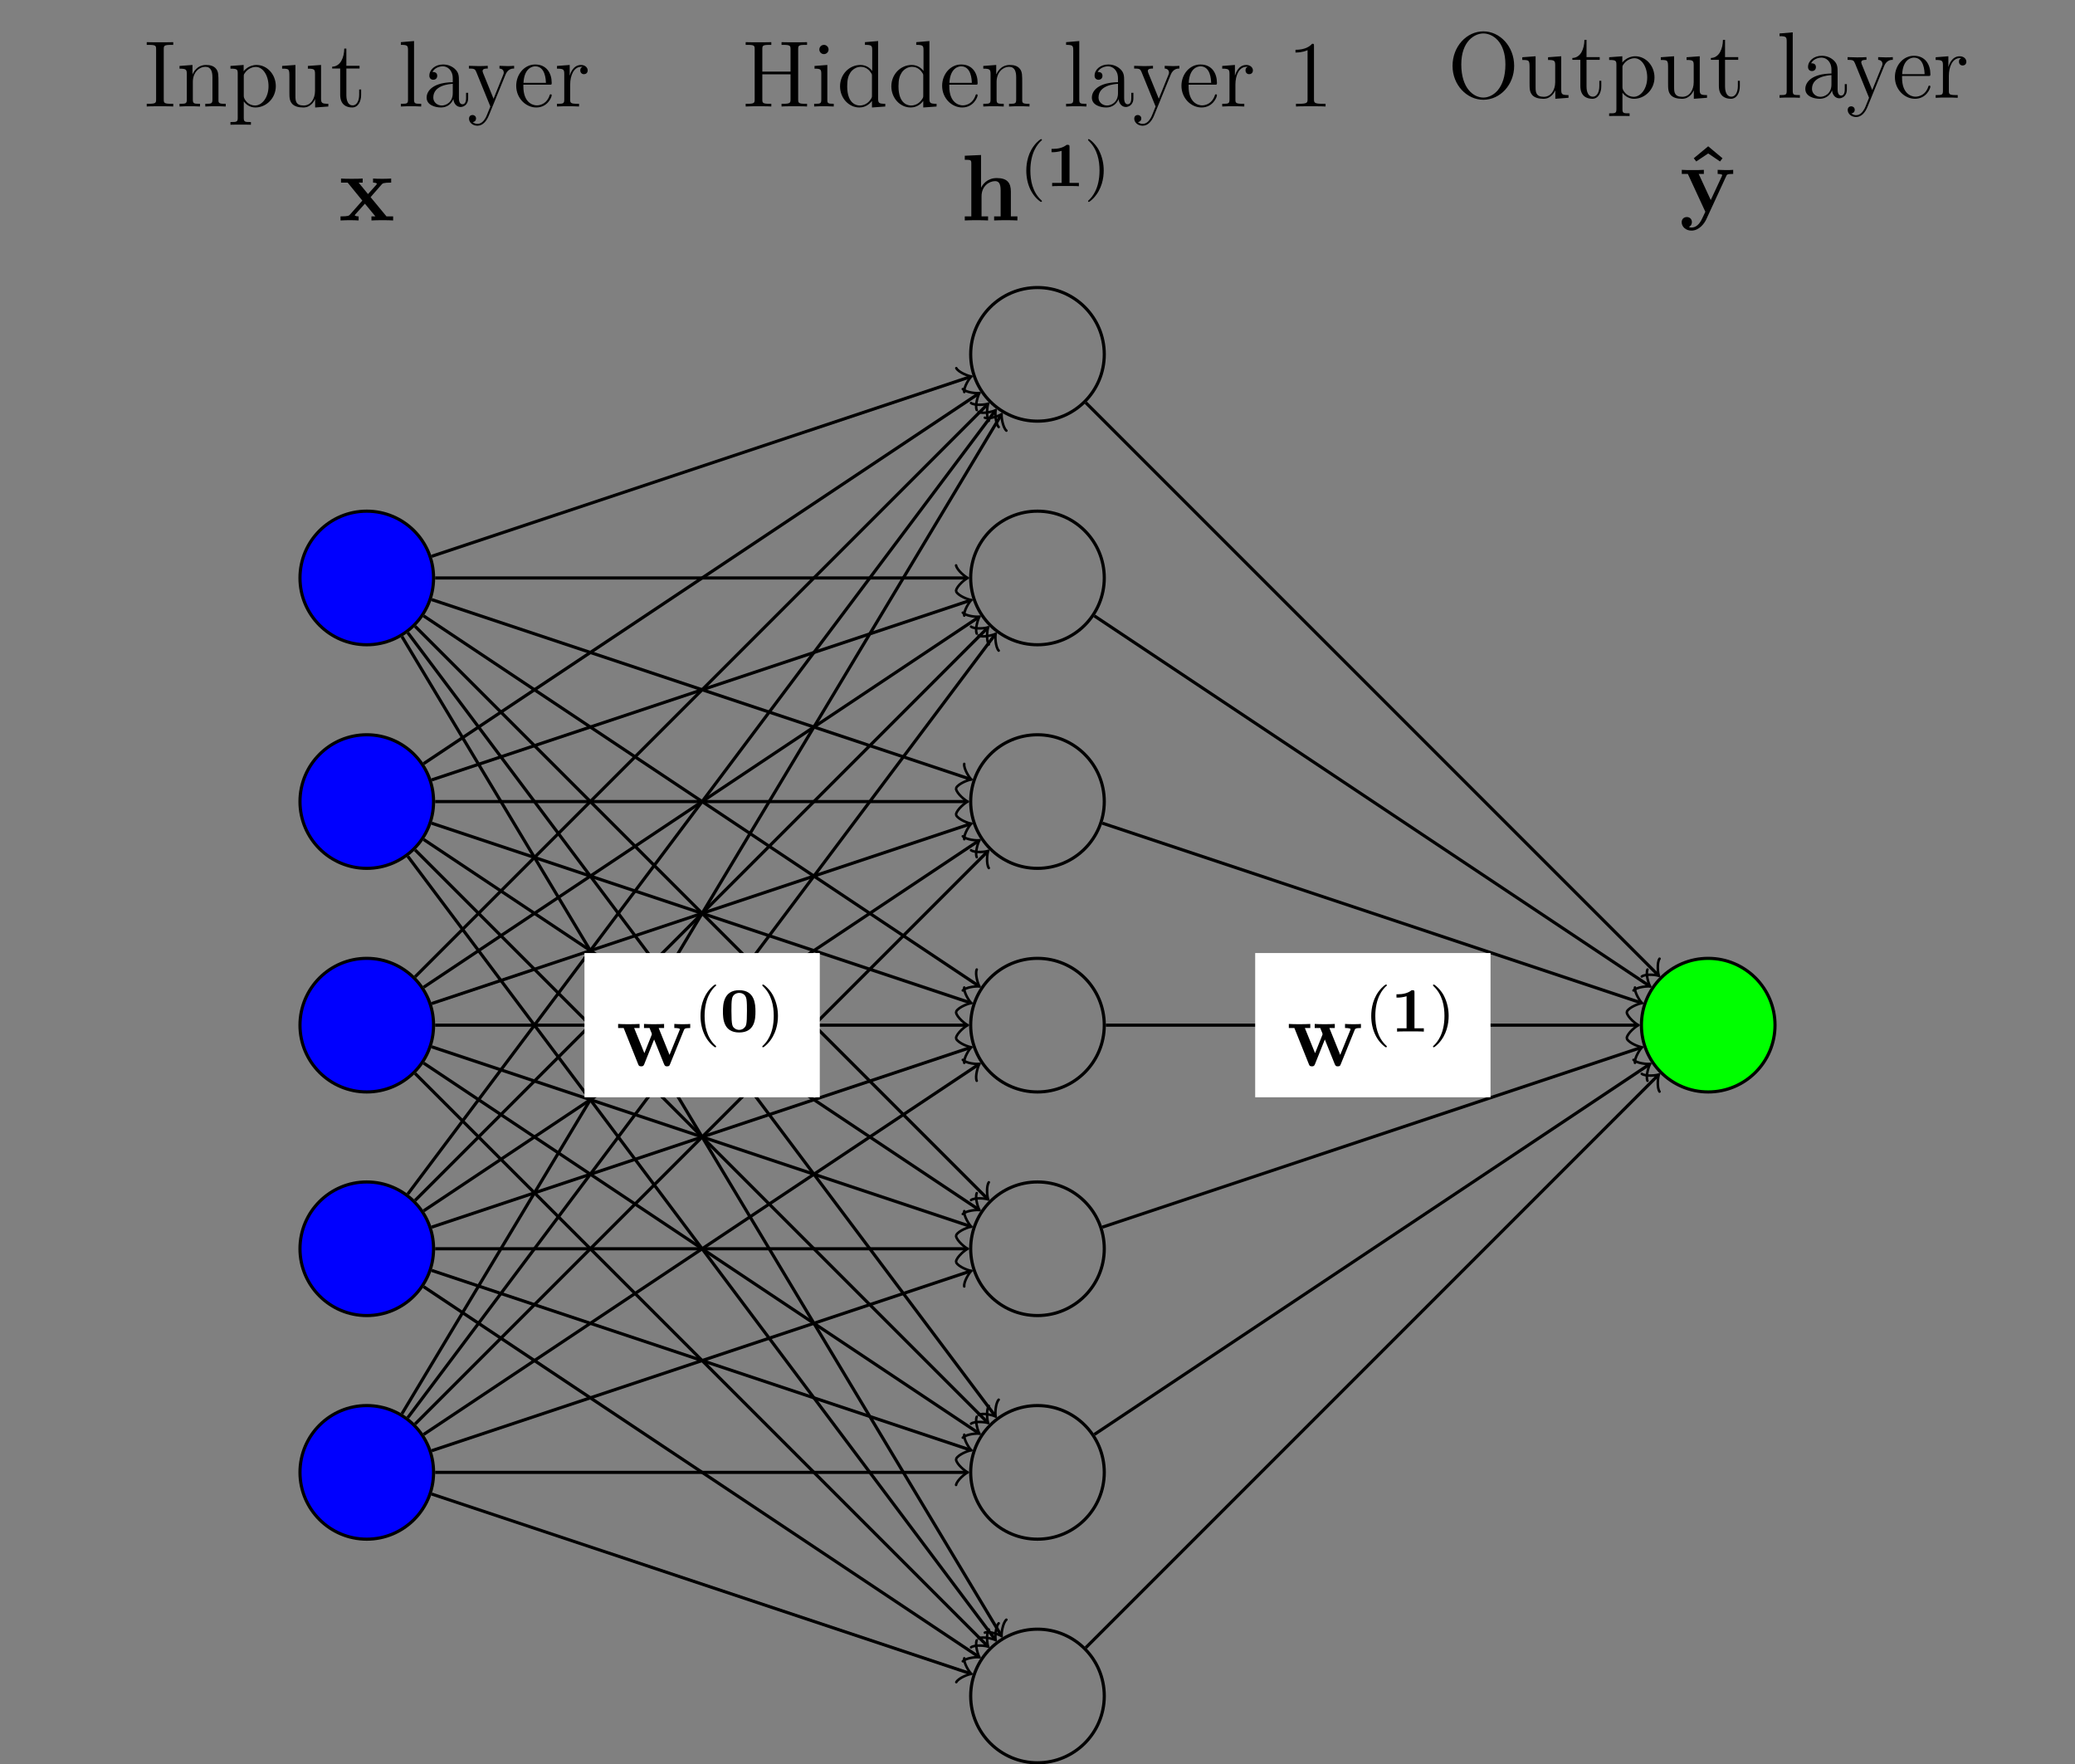 <?xml version="1.0" encoding="UTF-8"?>
<svg xmlns="http://www.w3.org/2000/svg" xmlns:xlink="http://www.w3.org/1999/xlink" width="263.09pt" height="223.67pt" viewBox="0 0 263.09 223.67" version="1.1">
<rect x="0" y="0" width="263.09" height="223.67" fill="#808080" stroke="none"/>
<defs>
<g>
<symbol overflow="visible" id="glyph0-0">
<path style="stroke:none;" d=""/>
</symbol>
<symbol overflow="visible" id="glyph0-1">
<path style="stroke:none;" d="M 3.797 0 L 3.797 -0.344 L 3.531 -0.344 C 2.625 -0.344 2.594 -0.469 2.594 -0.906 L 2.594 -7.25 C 2.594 -7.703 2.625 -7.812 3.531 -7.812 L 3.797 -7.812 L 3.797 -8.156 C 3.5 -8.141 2.469 -8.141 2.109 -8.141 C 1.75 -8.141 0.719 -8.141 0.438 -8.156 L 0.438 -7.812 L 0.688 -7.812 C 1.594 -7.812 1.625 -7.703 1.625 -7.25 L 1.625 -0.906 C 1.625 -0.469 1.594 -0.344 0.688 -0.344 L 0.438 -0.344 L 0.438 0 C 0.719 -0.031 1.75 -0.031 2.109 -0.031 C 2.469 -0.031 3.5 -0.031 3.797 0 Z M 3.797 0 "/>
</symbol>
<symbol overflow="visible" id="glyph0-2">
<path style="stroke:none;" d="M 6.234 0 L 6.234 -0.344 C 5.625 -0.344 5.328 -0.344 5.312 -0.703 L 5.312 -2.906 C 5.312 -4.016 5.312 -4.344 5.047 -4.734 C 4.703 -5.203 4.141 -5.266 3.734 -5.266 C 2.562 -5.266 2.109 -4.281 2.016 -4.047 L 2.016 -5.266 L 0.375 -5.141 L 0.375 -4.797 C 1.188 -4.797 1.297 -4.703 1.297 -4.125 L 1.297 -0.891 C 1.297 -0.344 1.156 -0.344 0.375 -0.344 L 0.375 0 C 0.688 -0.031 1.344 -0.031 1.672 -0.031 C 2.016 -0.031 2.672 -0.031 2.969 0 L 2.969 -0.344 C 2.219 -0.344 2.062 -0.344 2.062 -0.891 L 2.062 -3.109 C 2.062 -4.359 2.891 -5.031 3.641 -5.031 C 4.375 -5.031 4.547 -4.422 4.547 -3.688 L 4.547 -0.891 C 4.547 -0.344 4.406 -0.344 3.641 -0.344 L 3.641 0 C 3.938 -0.031 4.594 -0.031 4.922 -0.031 C 5.266 -0.031 5.922 -0.031 6.234 0 Z M 6.234 0 "/>
</symbol>
<symbol overflow="visible" id="glyph0-3">
<path style="stroke:none;" d="M 6.078 -2.578 C 6.078 -4.094 4.953 -5.266 3.641 -5.266 C 2.594 -5.266 2.031 -4.516 2 -4.469 L 2 -5.266 L 0.328 -5.141 L 0.328 -4.797 C 1.172 -4.797 1.25 -4.703 1.25 -4.188 L 1.25 1.438 C 1.25 1.969 1.109 1.969 0.328 1.969 L 0.328 2.312 C 0.641 2.297 1.297 2.297 1.625 2.297 C 1.969 2.297 2.625 2.297 2.922 2.312 L 2.922 1.969 C 2.156 1.969 2.016 1.969 2.016 1.438 L 2.016 -0.641 C 2.234 -0.344 2.719 0.125 3.484 0.125 C 4.859 0.125 6.078 -1.047 6.078 -2.578 Z M 5.156 -2.578 C 5.156 -1.156 4.344 -0.125 3.438 -0.125 C 3.062 -0.125 2.719 -0.281 2.469 -0.5 C 2.203 -0.781 2.016 -1.016 2.016 -1.344 L 2.016 -3.812 C 2.016 -4.047 2.016 -4.047 2.156 -4.25 C 2.516 -4.781 3.094 -5.016 3.547 -5.016 C 4.453 -5.016 5.156 -3.922 5.156 -2.578 Z M 5.156 -2.578 "/>
</symbol>
<symbol overflow="visible" id="glyph0-4">
<path style="stroke:none;" d="M 6.234 0 L 6.234 -0.344 C 5.422 -0.344 5.312 -0.438 5.312 -1.016 L 5.312 -5.266 L 3.641 -5.141 L 3.641 -4.797 C 4.453 -4.797 4.547 -4.703 4.547 -4.125 L 4.547 -1.984 C 4.547 -0.969 4 -0.125 3.109 -0.125 C 2.125 -0.125 2.062 -0.688 2.062 -1.312 L 2.062 -5.266 L 0.375 -5.141 L 0.375 -4.797 C 1.297 -4.797 1.297 -4.75 1.297 -3.688 L 1.297 -1.906 C 1.297 -1.156 1.297 -0.734 1.656 -0.328 C 1.938 -0.031 2.422 0.125 3.031 0.125 C 3.234 0.125 3.625 0.125 4.031 -0.234 C 4.375 -0.5 4.562 -0.953 4.562 -0.953 L 4.562 0.125 Z M 6.234 0 "/>
</symbol>
<symbol overflow="visible" id="glyph0-5">
<path style="stroke:none;" d="M 3.891 -1.484 L 3.891 -2.156 L 3.641 -2.156 L 3.641 -1.5 C 3.641 -0.641 3.281 -0.141 2.828 -0.141 C 2.016 -0.141 2.016 -1.25 2.016 -1.453 L 2.016 -4.812 L 3.688 -4.812 L 3.688 -5.156 L 2.016 -5.156 L 2.016 -7.344 L 1.75 -7.344 C 1.734 -6.234 1.297 -5.078 0.219 -5.047 L 0.219 -4.812 L 1.234 -4.812 L 1.234 -1.484 C 1.234 -0.156 2.109 0.125 2.75 0.125 C 3.5 0.125 3.891 -0.625 3.891 -1.484 Z M 3.891 -1.484 "/>
</symbol>
<symbol overflow="visible" id="glyph0-6">
<path style="stroke:none;" d="M 2.969 0 L 2.969 -0.344 C 2.203 -0.344 2.062 -0.344 2.062 -0.891 L 2.062 -8.297 L 0.391 -8.156 L 0.391 -7.812 C 1.203 -7.812 1.297 -7.734 1.297 -7.141 L 1.297 -0.891 C 1.297 -0.344 1.172 -0.344 0.391 -0.344 L 0.391 0 C 0.734 -0.031 1.312 -0.031 1.672 -0.031 C 2.031 -0.031 2.625 -0.031 2.969 0 Z M 2.969 0 "/>
</symbol>
<symbol overflow="visible" id="glyph0-7">
<path style="stroke:none;" d="M 5.672 -1.062 L 5.672 -1.734 L 5.406 -1.734 L 5.406 -1.062 C 5.406 -0.375 5.109 -0.281 4.953 -0.281 C 4.5 -0.281 4.5 -0.922 4.5 -1.094 L 4.5 -3.188 C 4.5 -3.844 4.5 -4.312 3.969 -4.781 C 3.547 -5.156 3.016 -5.328 2.484 -5.328 C 1.5 -5.328 0.75 -4.688 0.75 -3.906 C 0.75 -3.562 0.984 -3.391 1.25 -3.391 C 1.547 -3.391 1.75 -3.594 1.75 -3.891 C 1.75 -4.375 1.312 -4.375 1.141 -4.375 C 1.406 -4.875 1.984 -5.094 2.469 -5.094 C 3.016 -5.094 3.719 -4.641 3.719 -3.562 L 3.719 -3.078 C 1.312 -3.047 0.406 -2.047 0.406 -1.125 C 0.406 -0.172 1.5 0.125 2.234 0.125 C 3.031 0.125 3.562 -0.359 3.797 -0.938 C 3.844 -0.375 4.203 0.062 4.719 0.062 C 4.969 0.062 5.672 -0.109 5.672 -1.062 Z M 3.719 -1.688 C 3.719 -0.516 2.844 -0.125 2.328 -0.125 C 1.75 -0.125 1.25 -0.547 1.25 -1.125 C 1.25 -2.703 3.281 -2.844 3.719 -2.875 Z M 3.719 -1.688 "/>
</symbol>
<symbol overflow="visible" id="glyph0-8">
<path style="stroke:none;" d="M 5.953 -4.812 L 5.953 -5.156 C 5.609 -5.125 5.438 -5.125 5.062 -5.125 L 4.094 -5.156 L 4.094 -4.812 C 4.531 -4.781 4.641 -4.5 4.641 -4.297 C 4.641 -4.188 4.609 -4.125 4.562 -4 L 3.344 -0.984 L 2.016 -4.25 C 1.953 -4.406 1.953 -4.5 1.953 -4.5 C 1.953 -4.812 2.359 -4.812 2.609 -4.812 L 2.609 -5.156 C 2.297 -5.125 1.703 -5.125 1.375 -5.125 L 0.219 -5.156 L 0.219 -4.812 C 0.906 -4.812 1 -4.75 1.156 -4.375 L 2.938 0 C 2.422 1.266 2.422 1.297 2.359 1.391 C 2.156 1.75 1.844 2.203 1.297 2.203 C 0.938 2.203 0.703 1.984 0.703 1.984 C 0.703 1.984 1.125 1.938 1.125 1.516 C 1.125 1.234 0.891 1.078 0.688 1.078 C 0.484 1.078 0.234 1.188 0.234 1.547 C 0.234 2 0.672 2.438 1.297 2.438 C 1.969 2.438 2.469 1.859 2.766 1.094 L 4.844 -4 C 5.156 -4.797 5.719 -4.812 5.953 -4.812 Z M 5.953 -4.812 "/>
</symbol>
<symbol overflow="visible" id="glyph0-9">
<path style="stroke:none;" d="M 4.859 -1.422 C 4.859 -1.5 4.812 -1.547 4.734 -1.547 C 4.641 -1.547 4.609 -1.484 4.594 -1.422 C 4.281 -0.422 3.484 -0.141 2.969 -0.141 C 2.469 -0.141 1.266 -0.484 1.266 -2.547 L 1.266 -2.766 L 4.578 -2.766 C 4.844 -2.766 4.859 -2.766 4.859 -3 C 4.859 -4.203 4.219 -5.328 2.766 -5.328 C 1.406 -5.328 0.359 -4.094 0.359 -2.625 C 0.359 -1.047 1.578 0.125 2.906 0.125 C 4.328 0.125 4.859 -1.172 4.859 -1.422 Z M 4.125 -3 L 1.281 -3 C 1.375 -4.875 2.422 -5.094 2.766 -5.094 C 4.047 -5.094 4.109 -3.406 4.125 -3 Z M 4.125 -3 "/>
</symbol>
<symbol overflow="visible" id="glyph0-10">
<path style="stroke:none;" d="M 4.219 -4.578 C 4.219 -4.938 3.891 -5.266 3.375 -5.266 C 2.359 -5.266 2.016 -4.172 1.953 -3.938 L 1.938 -3.938 L 1.938 -5.266 L 0.328 -5.141 L 0.328 -4.797 C 1.141 -4.797 1.25 -4.703 1.25 -4.125 L 1.25 -0.891 C 1.25 -0.344 1.109 -0.344 0.328 -0.344 L 0.328 0 C 0.672 -0.031 1.328 -0.031 1.688 -0.031 C 2.016 -0.031 2.859 -0.031 3.125 0 L 3.125 -0.344 L 2.891 -0.344 C 2.016 -0.344 2 -0.484 2 -0.906 L 2 -2.781 C 2 -3.938 2.469 -5.031 3.391 -5.031 C 3.484 -5.031 3.516 -5.031 3.562 -5.016 C 3.469 -4.969 3.281 -4.906 3.281 -4.578 C 3.281 -4.234 3.547 -4.094 3.734 -4.094 C 3.984 -4.094 4.219 -4.25 4.219 -4.578 Z M 4.219 -4.578 "/>
</symbol>
<symbol overflow="visible" id="glyph0-11">
<path style="stroke:none;" d="M 8.266 0 L 8.266 -0.344 L 8.031 -0.344 C 7.172 -0.344 7.141 -0.469 7.141 -0.906 L 7.141 -7.25 C 7.141 -7.703 7.172 -7.812 8.031 -7.812 L 8.266 -7.812 L 8.266 -8.156 C 7.984 -8.141 7 -8.141 6.656 -8.141 C 6.297 -8.141 5.312 -8.141 5.031 -8.156 L 5.031 -7.812 L 5.266 -7.812 C 6.125 -7.812 6.172 -7.703 6.172 -7.25 L 6.172 -4.422 L 2.594 -4.422 L 2.594 -7.25 C 2.594 -7.703 2.625 -7.812 3.484 -7.812 L 3.734 -7.812 L 3.734 -8.156 C 3.438 -8.141 2.469 -8.141 2.109 -8.141 C 1.75 -8.141 0.781 -8.141 0.484 -8.156 L 0.484 -7.812 L 0.734 -7.812 C 1.594 -7.812 1.625 -7.703 1.625 -7.25 L 1.625 -0.906 C 1.625 -0.469 1.594 -0.344 0.734 -0.344 L 0.484 -0.344 L 0.484 0 C 0.781 -0.031 1.75 -0.031 2.109 -0.031 C 2.469 -0.031 3.438 -0.031 3.734 0 L 3.734 -0.344 L 3.484 -0.344 C 2.625 -0.344 2.594 -0.469 2.594 -0.906 L 2.594 -4.078 L 6.172 -4.078 L 6.172 -0.906 C 6.172 -0.469 6.125 -0.344 5.266 -0.344 L 5.031 -0.344 L 5.031 0 C 5.312 -0.031 6.297 -0.031 6.641 -0.031 C 7 -0.031 7.984 -0.031 8.266 0 Z M 8.266 0 "/>
</symbol>
<symbol overflow="visible" id="glyph0-12">
<path style="stroke:none;" d="M 2.875 0 L 2.875 -0.344 C 2.109 -0.344 2.062 -0.406 2.062 -0.875 L 2.062 -5.266 L 0.438 -5.141 L 0.438 -4.797 C 1.188 -4.797 1.297 -4.719 1.297 -4.141 L 1.297 -0.891 C 1.297 -0.344 1.172 -0.344 0.391 -0.344 L 0.391 0 C 0.734 -0.031 1.297 -0.031 1.656 -0.031 C 1.781 -0.031 2.469 -0.031 2.875 0 Z M 2.219 -7.219 C 2.219 -7.578 1.922 -7.812 1.641 -7.812 C 1.297 -7.812 1.047 -7.547 1.047 -7.219 C 1.047 -6.906 1.312 -6.641 1.625 -6.641 C 1.984 -6.641 2.219 -6.938 2.219 -7.219 Z M 2.219 -7.219 "/>
</symbol>
<symbol overflow="visible" id="glyph0-13">
<path style="stroke:none;" d="M 6.156 0 L 6.156 -0.344 C 5.344 -0.344 5.25 -0.438 5.25 -1.016 L 5.25 -8.297 L 3.578 -8.156 L 3.578 -7.812 C 4.406 -7.812 4.5 -7.734 4.5 -7.141 L 4.5 -4.5 C 4.25 -4.859 3.734 -5.266 3 -5.266 C 1.609 -5.266 0.422 -4.094 0.422 -2.562 C 0.422 -1.047 1.547 0.125 2.875 0.125 C 3.781 0.125 4.297 -0.484 4.469 -0.703 L 4.469 0.125 Z M 4.469 -1.406 C 4.469 -1.188 4.469 -1.141 4.297 -0.891 C 4.016 -0.469 3.531 -0.125 2.922 -0.125 C 2.625 -0.125 1.328 -0.234 1.328 -2.562 C 1.328 -3.422 1.469 -3.891 1.734 -4.297 C 1.969 -4.656 2.453 -5.031 3.047 -5.031 C 3.797 -5.031 4.203 -4.5 4.328 -4.297 C 4.469 -4.094 4.469 -4.078 4.469 -3.859 Z M 4.469 -1.406 "/>
</symbol>
<symbol overflow="visible" id="glyph0-14">
<path style="stroke:none;" d="M 4.906 0 L 4.906 -0.344 L 4.531 -0.344 C 3.484 -0.344 3.438 -0.484 3.438 -0.922 L 3.438 -7.656 C 3.438 -7.938 3.438 -7.953 3.203 -7.953 C 2.922 -7.625 2.312 -7.188 1.094 -7.188 L 1.094 -6.844 C 1.359 -6.844 1.953 -6.844 2.625 -7.141 L 2.625 -0.922 C 2.625 -0.484 2.578 -0.344 1.531 -0.344 L 1.156 -0.344 L 1.156 0 C 1.484 -0.031 2.641 -0.031 3.031 -0.031 C 3.438 -0.031 4.578 -0.031 4.906 0 Z M 4.906 0 "/>
</symbol>
<symbol overflow="visible" id="glyph0-15">
<path style="stroke:none;" d="M 8.453 -4.047 C 8.453 -6.531 6.641 -8.422 4.547 -8.422 C 2.422 -8.422 0.641 -6.5 0.641 -4.047 C 0.641 -1.625 2.453 0.25 4.547 0.25 C 6.688 0.25 8.453 -1.656 8.453 -4.047 Z M 7.344 -4.234 C 7.344 -1.125 5.719 -0.031 4.547 -0.031 C 3.328 -0.031 1.75 -1.172 1.75 -4.234 C 1.75 -7.156 3.422 -8.156 4.547 -8.156 C 5.719 -8.156 7.344 -7.125 7.344 -4.234 Z M 7.344 -4.234 "/>
</symbol>
<symbol overflow="visible" id="glyph1-0">
<path style="stroke:none;" d=""/>
</symbol>
<symbol overflow="visible" id="glyph1-1">
<path style="stroke:none;" d="M 4.031 -2.953 L 5.422 -4.547 C 5.547 -4.703 5.656 -4.797 6.641 -4.797 L 6.641 -5.312 C 5.969 -5.281 5.953 -5.281 5.547 -5.281 C 5.203 -5.281 4.688 -5.281 4.344 -5.312 L 4.344 -4.797 C 4.578 -4.797 4.828 -4.734 4.828 -4.656 C 4.828 -4.625 4.766 -4.547 4.75 -4.516 L 3.703 -3.344 L 2.516 -4.797 L 3.031 -4.797 L 3.031 -5.312 C 2.75 -5.281 1.938 -5.281 1.609 -5.281 C 1.25 -5.281 0.609 -5.281 0.281 -5.312 L 0.281 -4.797 L 1.125 -4.797 L 2.984 -2.516 L 1.438 -0.766 C 1.297 -0.594 1.203 -0.516 0.219 -0.516 L 0.219 0 C 0.938 -0.031 0.953 -0.031 1.328 -0.031 C 1.672 -0.031 2.172 -0.031 2.516 0 L 2.516 -0.516 C 2.281 -0.516 2.031 -0.578 2.031 -0.656 C 2.031 -0.672 2.031 -0.688 2.109 -0.781 L 3.312 -2.125 L 4.641 -0.516 L 4.141 -0.516 L 4.141 0 C 4.422 -0.031 5.219 -0.031 5.562 -0.031 C 5.922 -0.031 6.547 -0.031 6.891 0 L 6.891 -0.516 L 6.047 -0.516 Z M 4.031 -2.953 "/>
</symbol>
<symbol overflow="visible" id="glyph1-2">
<path style="stroke:none;" d="M 6.344 -3.656 C 6.344 -4.797 5.859 -5.375 4.547 -5.375 C 3.328 -5.375 2.75 -4.531 2.578 -4.172 L 2.562 -4.172 L 2.562 -8.297 L 0.5 -8.203 L 0.5 -7.688 C 1.25 -7.688 1.328 -7.688 1.328 -7.219 L 1.328 -0.516 L 0.5 -0.516 L 0.5 0 C 0.781 -0.031 1.641 -0.031 1.969 -0.031 C 2.312 -0.031 3.172 -0.031 3.453 0 L 3.453 -0.516 L 2.625 -0.516 L 2.625 -3.062 C 2.625 -4.344 3.578 -4.984 4.344 -4.984 C 4.797 -4.984 5.047 -4.703 5.047 -3.797 L 5.047 -0.516 L 4.219 -0.516 L 4.219 0 C 4.5 -0.031 5.359 -0.031 5.688 -0.031 C 6.031 -0.031 6.891 -0.031 7.172 0 L 7.172 -0.516 L 6.344 -0.516 Z M 6.344 -3.656 "/>
</symbol>
<symbol overflow="visible" id="glyph1-3">
<path style="stroke:none;" d="M 3.359 -8.297 L 1.531 -6.781 L 1.844 -6.375 L 3.359 -7.391 L 4.859 -6.375 L 5.172 -6.781 Z M 3.359 -8.297 "/>
</symbol>
<symbol overflow="visible" id="glyph1-4">
<path style="stroke:none;" d="M 5.922 -4.531 C 5.984 -4.703 6.031 -4.797 6.797 -4.797 L 6.797 -5.312 C 6.391 -5.281 6.344 -5.281 5.859 -5.281 C 5.531 -5.281 5.516 -5.281 4.828 -5.312 L 4.828 -4.797 C 4.844 -4.797 5.406 -4.797 5.406 -4.641 C 5.406 -4.609 5.359 -4.531 5.359 -4.5 L 3.953 -1.484 L 2.422 -4.797 L 3.078 -4.797 L 3.078 -5.312 C 2.797 -5.281 1.984 -5.281 1.656 -5.281 C 1.297 -5.281 0.594 -5.281 0.281 -5.312 L 0.281 -4.797 L 1.047 -4.797 L 3.266 0 C 3.203 0.141 3.031 0.484 2.969 0.641 C 2.719 1.172 2.344 2 1.5 2 C 1.453 2 1.312 2 1.188 1.922 C 1.203 1.906 1.562 1.766 1.562 1.312 C 1.562 0.922 1.281 0.672 0.922 0.672 C 0.547 0.672 0.266 0.922 0.266 1.328 C 0.266 1.891 0.781 2.391 1.5 2.391 C 2.484 2.391 3.125 1.5 3.375 0.984 Z M 5.922 -4.531 "/>
</symbol>
<symbol overflow="visible" id="glyph1-5">
<path style="stroke:none;" d="M 8.609 -4.5 C 8.688 -4.703 8.719 -4.797 9.422 -4.797 L 9.422 -5.312 C 9.078 -5.281 8.922 -5.281 8.484 -5.281 C 8 -5.281 7.844 -5.281 7.406 -5.312 L 7.406 -4.797 C 7.516 -4.797 8.109 -4.797 8.109 -4.641 C 8.109 -4.625 8.109 -4.609 8.062 -4.5 L 6.797 -1.391 L 5.422 -4.797 L 6.109 -4.797 L 6.109 -5.312 C 5.828 -5.281 5.109 -5.281 4.797 -5.281 C 4.188 -5.281 4.156 -5.281 3.562 -5.312 L 3.562 -4.797 L 4.266 -4.797 C 4.297 -4.703 4.359 -4.547 4.406 -4.438 C 4.453 -4.359 4.562 -4.078 4.562 -4.016 C 4.562 -4 4.531 -3.906 4.516 -3.875 L 3.609 -1.609 L 2.312 -4.797 L 3 -4.797 L 3 -5.312 C 2.719 -5.281 1.906 -5.281 1.594 -5.281 C 1.203 -5.281 0.641 -5.281 0.281 -5.312 L 0.281 -4.797 L 0.984 -4.797 L 2.812 -0.234 C 2.891 -0.031 2.938 0.062 3.203 0.062 C 3.328 0.062 3.484 0.062 3.578 -0.172 L 4.844 -3.344 L 6.109 -0.203 C 6.219 0.062 6.344 0.062 6.484 0.062 C 6.75 0.062 6.797 -0.016 6.875 -0.234 Z M 8.609 -4.5 "/>
</symbol>
<symbol overflow="visible" id="glyph2-0">
<path style="stroke:none;" d=""/>
</symbol>
<symbol overflow="visible" id="glyph2-1">
<path style="stroke:none;" d="M 2.656 1.984 C 2.719 1.984 2.812 1.984 2.812 1.891 C 2.812 1.859 2.812 1.859 2.703 1.75 C 1.609 0.719 1.344 -0.75 1.344 -1.984 C 1.344 -4.281 2.281 -5.359 2.688 -5.734 C 2.812 -5.828 2.812 -5.844 2.812 -5.875 C 2.812 -5.922 2.781 -5.969 2.703 -5.969 C 2.578 -5.969 2.172 -5.562 2.109 -5.5 C 1.047 -4.375 0.828 -2.953 0.828 -1.984 C 0.828 -0.203 1.562 1.234 2.656 1.984 Z M 2.656 1.984 "/>
</symbol>
<symbol overflow="visible" id="glyph2-2">
<path style="stroke:none;" d="M 2.469 -1.984 C 2.469 -2.75 2.328 -3.656 1.844 -4.594 C 1.453 -5.328 0.719 -5.969 0.578 -5.969 C 0.5 -5.969 0.484 -5.922 0.484 -5.875 C 0.484 -5.844 0.484 -5.828 0.578 -5.734 C 1.688 -4.672 1.938 -3.219 1.938 -1.984 C 1.938 0.297 1 1.375 0.594 1.75 C 0.484 1.844 0.484 1.859 0.484 1.891 C 0.484 1.938 0.5 1.984 0.578 1.984 C 0.703 1.984 1.109 1.578 1.172 1.516 C 2.234 0.391 2.469 -1.031 2.469 -1.984 Z M 2.469 -1.984 "/>
</symbol>
<symbol overflow="visible" id="glyph3-0">
<path style="stroke:none;" d=""/>
</symbol>
<symbol overflow="visible" id="glyph3-1">
<path style="stroke:none;" d="M 3.016 -4.969 C 3.016 -5.25 2.969 -5.25 2.656 -5.25 C 2.172 -4.859 1.531 -4.734 0.906 -4.734 L 0.734 -4.734 L 0.734 -4.312 L 0.906 -4.312 C 1.109 -4.312 1.547 -4.344 2.016 -4.484 L 2.016 -0.422 L 0.812 -0.422 L 0.812 0 C 1.094 -0.031 2.156 -0.031 2.516 -0.031 C 2.875 -0.031 3.906 -0.031 4.203 0 L 4.203 -0.422 L 3.016 -0.422 Z M 3.016 -4.969 "/>
</symbol>
<symbol overflow="visible" id="glyph3-2">
<path style="stroke:none;" d="M 4.5 -2.547 C 4.5 -3.469 4.422 -5.25 2.438 -5.25 C 0.453 -5.25 0.375 -3.453 0.375 -2.547 C 0.375 -1.656 0.438 0.109 2.438 0.109 C 4.453 0.109 4.5 -1.656 4.5 -2.547 Z M 2.438 -0.219 C 2.219 -0.219 2 -0.297 1.828 -0.438 C 1.578 -0.656 1.453 -0.766 1.453 -2.641 C 1.453 -3.219 1.453 -3.797 1.531 -4.188 C 1.641 -4.75 2.141 -4.906 2.438 -4.906 C 2.625 -4.906 3.234 -4.859 3.359 -4.109 C 3.422 -3.719 3.422 -3.094 3.422 -2.641 C 3.422 -0.812 3.312 -0.703 3.062 -0.469 C 3 -0.391 2.766 -0.219 2.438 -0.219 Z M 2.438 -0.219 "/>
</symbol>
</g>
<clipPath id="clip1">
  <path d="M 117 200 L 146 200 L 146 223.672 L 117 223.672 Z M 117 200 "/>
</clipPath>
</defs>
<g id="surface1">
<g style="fill:rgb(0%,0%,0%);fill-opacity:1;">
  <use xlink:href="#glyph0-1" x="18.168" y="13.501"/>
  <use xlink:href="#glyph0-2" x="22.388" y="13.501"/>
  <use xlink:href="#glyph0-3" x="28.892" y="13.501"/>
  <use xlink:href="#glyph0-4" x="35.395" y="13.501"/>
  <use xlink:href="#glyph0-5" x="41.899" y="13.501"/>
</g>
<g style="fill:rgb(0%,0%,0%);fill-opacity:1;">
  <use xlink:href="#glyph0-6" x="50.435" y="13.501"/>
  <use xlink:href="#glyph0-7" x="53.687" y="13.501"/>
</g>
<g style="fill:rgb(0%,0%,0%);fill-opacity:1;">
  <use xlink:href="#glyph0-8" x="59.234" y="13.501"/>
</g>
<g style="fill:rgb(0%,0%,0%);fill-opacity:1;">
  <use xlink:href="#glyph0-9" x="65.092" y="13.501"/>
  <use xlink:href="#glyph0-10" x="70.293" y="13.501"/>
</g>
<g style="fill:rgb(0%,0%,0%);fill-opacity:1;">
  <use xlink:href="#glyph1-1" x="42.955" y="27.947"/>
</g>
<g style="fill:rgb(0%,0%,0%);fill-opacity:1;">
  <use xlink:href="#glyph0-11" x="94.061" y="13.501"/>
  <use xlink:href="#glyph0-12" x="102.836" y="13.501"/>
  <use xlink:href="#glyph0-13" x="106.088" y="13.501"/>
  <use xlink:href="#glyph0-13" x="112.592" y="13.501"/>
  <use xlink:href="#glyph0-9" x="119.095" y="13.501"/>
  <use xlink:href="#glyph0-2" x="124.296" y="13.501"/>
</g>
<g style="fill:rgb(0%,0%,0%);fill-opacity:1;">
  <use xlink:href="#glyph0-6" x="134.78" y="13.501"/>
  <use xlink:href="#glyph0-7" x="138.032" y="13.501"/>
</g>
<g style="fill:rgb(0%,0%,0%);fill-opacity:1;">
  <use xlink:href="#glyph0-8" x="143.579" y="13.501"/>
</g>
<g style="fill:rgb(0%,0%,0%);fill-opacity:1;">
  <use xlink:href="#glyph0-9" x="149.437" y="13.501"/>
  <use xlink:href="#glyph0-10" x="154.638" y="13.501"/>
</g>
<g style="fill:rgb(0%,0%,0%);fill-opacity:1;">
  <use xlink:href="#glyph0-14" x="163.162" y="13.501"/>
</g>
<g style="fill:rgb(0%,0%,0%);fill-opacity:1;">
  <use xlink:href="#glyph1-2" x="121.825" y="27.947"/>
</g>
<g style="fill:rgb(0%,0%,0%);fill-opacity:1;">
  <use xlink:href="#glyph2-1" x="129.297" y="23.608"/>
</g>
<g style="fill:rgb(0%,0%,0%);fill-opacity:1;">
  <use xlink:href="#glyph3-1" x="132.59" y="23.608"/>
</g>
<g style="fill:rgb(0%,0%,0%);fill-opacity:1;">
  <use xlink:href="#glyph2-2" x="137.472" y="23.608"/>
</g>
<g style="fill:rgb(0%,0%,0%);fill-opacity:1;">
  <use xlink:href="#glyph0-15" x="183.527" y="12.398"/>
  <use xlink:href="#glyph0-4" x="192.637" y="12.398"/>
  <use xlink:href="#glyph0-5" x="199.14" y="12.398"/>
  <use xlink:href="#glyph0-3" x="203.695" y="12.398"/>
  <use xlink:href="#glyph0-4" x="210.199" y="12.398"/>
  <use xlink:href="#glyph0-5" x="216.703" y="12.398"/>
</g>
<g style="fill:rgb(0%,0%,0%);fill-opacity:1;">
  <use xlink:href="#glyph0-6" x="225.239" y="12.398"/>
  <use xlink:href="#glyph0-7" x="228.491" y="12.398"/>
</g>
<g style="fill:rgb(0%,0%,0%);fill-opacity:1;">
  <use xlink:href="#glyph0-8" x="234.038" y="12.398"/>
</g>
<g style="fill:rgb(0%,0%,0%);fill-opacity:1;">
  <use xlink:href="#glyph0-9" x="239.896" y="12.398"/>
  <use xlink:href="#glyph0-10" x="245.096" y="12.398"/>
</g>
<g style="fill:rgb(0%,0%,0%);fill-opacity:1;">
  <use xlink:href="#glyph1-3" x="213.223" y="26.844"/>
</g>
<g style="fill:rgb(0%,0%,0%);fill-opacity:1;">
  <use xlink:href="#glyph1-4" x="212.954" y="26.844"/>
</g>
<path style="fill-rule:nonzero;fill:rgb(0%,0%,100%);fill-opacity:1;stroke-width:0.399;stroke-linecap:butt;stroke-linejoin:miter;stroke:rgb(0%,0%,0%);stroke-opacity:1;stroke-miterlimit:10;" d="M 8.469 113.386 C 8.469 118.066 4.676 121.855 -0 121.855 C -4.676 121.855 -8.469 118.066 -8.469 113.386 C -8.469 108.711 -4.676 104.918 -0 104.918 C 4.676 104.918 8.469 108.711 8.469 113.386 Z M 8.469 113.386 " transform="matrix(1,0,0,-1,46.504,186.656)"/>
<path style="fill-rule:nonzero;fill:rgb(0%,0%,100%);fill-opacity:1;stroke-width:0.399;stroke-linecap:butt;stroke-linejoin:miter;stroke:rgb(0%,0%,0%);stroke-opacity:1;stroke-miterlimit:10;" d="M 8.469 85.039 C 8.469 89.719 4.676 93.508 -0 93.508 C -4.676 93.508 -8.469 89.719 -8.469 85.039 C -8.469 80.363 -4.676 76.574 -0 76.574 C 4.676 76.574 8.469 80.363 8.469 85.039 Z M 8.469 85.039 " transform="matrix(1,0,0,-1,46.504,186.656)"/>
<path style="fill-rule:nonzero;fill:rgb(0%,0%,100%);fill-opacity:1;stroke-width:0.399;stroke-linecap:butt;stroke-linejoin:miter;stroke:rgb(0%,0%,0%);stroke-opacity:1;stroke-miterlimit:10;" d="M 8.469 56.695 C 8.469 61.371 4.676 65.164 -0 65.164 C -4.676 65.164 -8.469 61.371 -8.469 56.695 C -8.469 52.015 -4.676 48.226 -0 48.226 C 4.676 48.226 8.469 52.015 8.469 56.695 Z M 8.469 56.695 " transform="matrix(1,0,0,-1,46.504,186.656)"/>
<path style="fill-rule:nonzero;fill:rgb(0%,0%,100%);fill-opacity:1;stroke-width:0.399;stroke-linecap:butt;stroke-linejoin:miter;stroke:rgb(0%,0%,0%);stroke-opacity:1;stroke-miterlimit:10;" d="M 8.469 28.347 C 8.469 33.023 4.676 36.816 -0 36.816 C -4.676 36.816 -8.469 33.023 -8.469 28.347 C -8.469 23.672 -4.676 19.879 -0 19.879 C 4.676 19.879 8.469 23.672 8.469 28.347 Z M 8.469 28.347 " transform="matrix(1,0,0,-1,46.504,186.656)"/>
<path style="fill-rule:nonzero;fill:rgb(0%,0%,100%);fill-opacity:1;stroke-width:0.399;stroke-linecap:butt;stroke-linejoin:miter;stroke:rgb(0%,0%,0%);stroke-opacity:1;stroke-miterlimit:10;" d="M 8.469 -0 C 8.469 4.676 4.676 8.469 -0 8.469 C -4.676 8.469 -8.469 4.676 -8.469 -0 C -8.469 -4.676 -4.676 -8.469 -0 -8.469 C 4.676 -8.469 8.469 -4.676 8.469 -0 Z M 8.469 -0 " transform="matrix(1,0,0,-1,46.504,186.656)"/>
<path style="fill:none;stroke-width:0.399;stroke-linecap:butt;stroke-linejoin:miter;stroke:rgb(0%,0%,0%);stroke-opacity:1;stroke-miterlimit:10;" d="M 93.508 141.734 C 93.508 146.41 89.719 150.203 85.039 150.203 C 80.363 150.203 76.57 146.41 76.57 141.734 C 76.57 137.058 80.363 133.265 85.039 133.265 C 89.719 133.265 93.508 137.058 93.508 141.734 Z M 93.508 141.734 " transform="matrix(1,0,0,-1,46.504,186.656)"/>
<path style="fill:none;stroke-width:0.399;stroke-linecap:butt;stroke-linejoin:miter;stroke:rgb(0%,0%,0%);stroke-opacity:1;stroke-miterlimit:10;" d="M 93.508 113.386 C 93.508 118.066 89.719 121.855 85.039 121.855 C 80.363 121.855 76.57 118.066 76.57 113.386 C 76.57 108.711 80.363 104.918 85.039 104.918 C 89.719 104.918 93.508 108.711 93.508 113.386 Z M 93.508 113.386 " transform="matrix(1,0,0,-1,46.504,186.656)"/>
<path style="fill:none;stroke-width:0.399;stroke-linecap:butt;stroke-linejoin:miter;stroke:rgb(0%,0%,0%);stroke-opacity:1;stroke-miterlimit:10;" d="M 93.508 85.039 C 93.508 89.719 89.719 93.508 85.039 93.508 C 80.363 93.508 76.57 89.719 76.57 85.039 C 76.57 80.363 80.363 76.574 85.039 76.574 C 89.719 76.574 93.508 80.363 93.508 85.039 Z M 93.508 85.039 " transform="matrix(1,0,0,-1,46.504,186.656)"/>
<path style="fill:none;stroke-width:0.399;stroke-linecap:butt;stroke-linejoin:miter;stroke:rgb(0%,0%,0%);stroke-opacity:1;stroke-miterlimit:10;" d="M 93.508 56.695 C 93.508 61.371 89.719 65.164 85.039 65.164 C 80.363 65.164 76.57 61.371 76.57 56.695 C 76.57 52.015 80.363 48.226 85.039 48.226 C 89.719 48.226 93.508 52.015 93.508 56.695 Z M 93.508 56.695 " transform="matrix(1,0,0,-1,46.504,186.656)"/>
<path style="fill:none;stroke-width:0.399;stroke-linecap:butt;stroke-linejoin:miter;stroke:rgb(0%,0%,0%);stroke-opacity:1;stroke-miterlimit:10;" d="M 93.508 28.347 C 93.508 33.023 89.719 36.816 85.039 36.816 C 80.363 36.816 76.57 33.023 76.57 28.347 C 76.57 23.672 80.363 19.879 85.039 19.879 C 89.719 19.879 93.508 23.672 93.508 28.347 Z M 93.508 28.347 " transform="matrix(1,0,0,-1,46.504,186.656)"/>
<path style="fill:none;stroke-width:0.399;stroke-linecap:butt;stroke-linejoin:miter;stroke:rgb(0%,0%,0%);stroke-opacity:1;stroke-miterlimit:10;" d="M 93.508 -0 C 93.508 4.676 89.719 8.469 85.039 8.469 C 80.363 8.469 76.57 4.676 76.57 -0 C 76.57 -4.676 80.363 -8.469 85.039 -8.469 C 89.719 -8.469 93.508 -4.676 93.508 -0 Z M 93.508 -0 " transform="matrix(1,0,0,-1,46.504,186.656)"/>
<g clip-path="url(#clip1)" clip-rule="nonzero">
<path style="fill:none;stroke-width:0.399;stroke-linecap:butt;stroke-linejoin:miter;stroke:rgb(0%,0%,0%);stroke-opacity:1;stroke-miterlimit:10;" d="M 93.508 -28.348 C 93.508 -23.668 89.719 -19.879 85.039 -19.879 C 80.363 -19.879 76.57 -23.668 76.57 -28.348 C 76.57 -33.024 80.363 -36.817 85.039 -36.817 C 89.719 -36.817 93.508 -33.024 93.508 -28.348 Z M 93.508 -28.348 " transform="matrix(1,0,0,-1,46.504,186.656)"/>
</g>
<path style="fill-rule:nonzero;fill:rgb(0%,100%,0%);fill-opacity:1;stroke-width:0.399;stroke-linecap:butt;stroke-linejoin:miter;stroke:rgb(0%,0%,0%);stroke-opacity:1;stroke-miterlimit:10;" d="M 178.551 56.695 C 178.551 61.371 174.758 65.164 170.082 65.164 C 165.402 65.164 161.613 61.371 161.613 56.695 C 161.613 52.015 165.402 48.226 170.082 48.226 C 174.758 48.226 178.551 52.015 178.551 56.695 Z M 178.551 56.695 " transform="matrix(1,0,0,-1,46.504,186.656)"/>
<path style="fill:none;stroke-width:0.399;stroke-linecap:butt;stroke-linejoin:miter;stroke:rgb(0%,0%,0%);stroke-opacity:1;stroke-miterlimit:10;" d="M 8.223 116.129 L 76.383 138.847 " transform="matrix(1,0,0,-1,46.504,186.656)"/>
<path style="fill:none;stroke-width:0.319;stroke-linecap:round;stroke-linejoin:round;stroke:rgb(0%,0%,0%);stroke-opacity:1;stroke-miterlimit:10;" d="M -1.194 1.595 C -1.098 0.995 -0.001 0.098 0.299 -0.002 C -0.001 -0.1 -1.094 -0.995 -1.195 -1.596 " transform="matrix(0.949,-0.316,-0.316,-0.949,122.887,47.808)"/>
<path style="fill:none;stroke-width:0.399;stroke-linecap:butt;stroke-linejoin:miter;stroke:rgb(0%,0%,0%);stroke-opacity:1;stroke-miterlimit:10;" d="M 8.668 113.386 L 75.914 113.386 " transform="matrix(1,0,0,-1,46.504,186.656)"/>
<path style="fill:none;stroke-width:0.319;stroke-linecap:round;stroke-linejoin:round;stroke:rgb(0%,0%,0%);stroke-opacity:1;stroke-miterlimit:10;" d="M -1.196 1.593 C -1.094 0.995 -0.001 0.101 0.3 -0.001 C -0.001 -0.098 -1.094 -0.997 -1.196 -1.595 " transform="matrix(1,0,0,-1,122.419,73.269)"/>
<path style="fill:none;stroke-width:0.399;stroke-linecap:butt;stroke-linejoin:miter;stroke:rgb(0%,0%,0%);stroke-opacity:1;stroke-miterlimit:10;" d="M 8.223 110.648 L 76.383 87.926 " transform="matrix(1,0,0,-1,46.504,186.656)"/>
<path style="fill:none;stroke-width:0.319;stroke-linecap:round;stroke-linejoin:round;stroke:rgb(0%,0%,0%);stroke-opacity:1;stroke-miterlimit:10;" d="M -1.195 1.594 C -1.095 0.997 -0 0.098 0.3 0.001 C -0 -0.1 -1.097 -0.996 -1.195 -1.593 " transform="matrix(0.949,0.316,0.316,-0.949,122.887,98.73)"/>
<path style="fill:none;stroke-width:0.399;stroke-linecap:butt;stroke-linejoin:miter;stroke:rgb(0%,0%,0%);stroke-opacity:1;stroke-miterlimit:10;" d="M 7.211 108.578 L 77.449 61.754 " transform="matrix(1,0,0,-1,46.504,186.656)"/>
<path style="fill:none;stroke-width:0.319;stroke-linecap:round;stroke-linejoin:round;stroke:rgb(0%,0%,0%);stroke-opacity:1;stroke-miterlimit:10;" d="M -1.197 1.594 C -1.094 0.996 0 0.101 0.298 -0.001 C -0.001 -0.101 -1.095 -0.995 -1.195 -1.592 " transform="matrix(0.832,0.555,0.555,-0.832,123.952,124.901)"/>
<path style="fill:none;stroke-width:0.399;stroke-linecap:butt;stroke-linejoin:miter;stroke:rgb(0%,0%,0%);stroke-opacity:1;stroke-miterlimit:10;" d="M 6.129 107.258 L 78.586 34.801 " transform="matrix(1,0,0,-1,46.504,186.656)"/>
<path style="fill:none;stroke-width:0.319;stroke-linecap:round;stroke-linejoin:round;stroke:rgb(0%,0%,0%);stroke-opacity:1;stroke-miterlimit:10;" d="M -1.195 1.596 C -1.098 0.997 -0.002 0.099 0.299 0.002 C -0.002 -0.1 -1.095 -0.995 -1.198 -1.594 " transform="matrix(0.707,0.707,0.707,-0.707,125.091,151.856)"/>
<path style="fill:none;stroke-width:0.399;stroke-linecap:butt;stroke-linejoin:miter;stroke:rgb(0%,0%,0%);stroke-opacity:1;stroke-miterlimit:10;" d="M 5.199 106.453 L 79.566 7.301 " transform="matrix(1,0,0,-1,46.504,186.656)"/>
<path style="fill:none;stroke-width:0.319;stroke-linecap:round;stroke-linejoin:round;stroke:rgb(0%,0%,0%);stroke-opacity:1;stroke-miterlimit:10;" d="M -1.198 1.593 C -1.095 0.994 0.001 0.099 0.299 0.002 C -0.002 -0.1 -1.095 -0.998 -1.195 -1.593 " transform="matrix(0.6,0.8,0.8,-0.6,126.069,179.356)"/>
<path style="fill:none;stroke-width:0.399;stroke-linecap:butt;stroke-linejoin:miter;stroke:rgb(0%,0%,0%);stroke-opacity:1;stroke-miterlimit:10;" d="M 4.461 105.957 L 80.344 -20.52 " transform="matrix(1,0,0,-1,46.504,186.656)"/>
<path style="fill:none;stroke-width:0.319;stroke-linecap:round;stroke-linejoin:round;stroke:rgb(0%,0%,0%);stroke-opacity:1;stroke-miterlimit:10;" d="M -1.196 1.595 C -1.094 0.996 -0.002 0.099 0.299 0.001 C 0.002 -0.099 -1.097 -0.997 -1.196 -1.594 " transform="matrix(0.514,0.857,0.857,-0.514,126.849,207.178)"/>
<path style="fill:none;stroke-width:0.399;stroke-linecap:butt;stroke-linejoin:miter;stroke:rgb(0%,0%,0%);stroke-opacity:1;stroke-miterlimit:10;" d="M 7.211 89.847 L 77.449 136.672 " transform="matrix(1,0,0,-1,46.504,186.656)"/>
<path style="fill:none;stroke-width:0.319;stroke-linecap:round;stroke-linejoin:round;stroke:rgb(0%,0%,0%);stroke-opacity:1;stroke-miterlimit:10;" d="M -1.194 1.593 C -1.094 0.997 -0.002 0.099 0.299 0.002 C 0.001 -0.1 -1.095 -0.998 -1.196 -1.593 " transform="matrix(0.832,-0.555,-0.555,-0.832,123.952,49.984)"/>
<path style="fill:none;stroke-width:0.399;stroke-linecap:butt;stroke-linejoin:miter;stroke:rgb(0%,0%,0%);stroke-opacity:1;stroke-miterlimit:10;" d="M 8.223 87.781 L 76.383 110.5 " transform="matrix(1,0,0,-1,46.504,186.656)"/>
<path style="fill:none;stroke-width:0.319;stroke-linecap:round;stroke-linejoin:round;stroke:rgb(0%,0%,0%);stroke-opacity:1;stroke-miterlimit:10;" d="M -1.194 1.595 C -1.097 0.998 0 0.101 0.3 0.001 C -0.001 -0.1 -1.094 -0.996 -1.194 -1.593 " transform="matrix(0.949,-0.316,-0.316,-0.949,122.887,76.154)"/>
<path style="fill:none;stroke-width:0.399;stroke-linecap:butt;stroke-linejoin:miter;stroke:rgb(0%,0%,0%);stroke-opacity:1;stroke-miterlimit:10;" d="M 8.668 85.039 L 75.914 85.039 " transform="matrix(1,0,0,-1,46.504,186.656)"/>
<path style="fill:none;stroke-width:0.319;stroke-linecap:round;stroke-linejoin:round;stroke:rgb(0%,0%,0%);stroke-opacity:1;stroke-miterlimit:10;" d="M -1.196 1.592 C -1.094 0.994 -0.001 0.1 0.3 -0.002 C -0.001 -0.099 -1.094 -0.998 -1.196 -1.595 " transform="matrix(1,0,0,-1,122.419,101.616)"/>
<path style="fill:none;stroke-width:0.399;stroke-linecap:butt;stroke-linejoin:miter;stroke:rgb(0%,0%,0%);stroke-opacity:1;stroke-miterlimit:10;" d="M 8.223 82.301 L 76.383 59.578 " transform="matrix(1,0,0,-1,46.504,186.656)"/>
<path style="fill:none;stroke-width:0.319;stroke-linecap:round;stroke-linejoin:round;stroke:rgb(0%,0%,0%);stroke-opacity:1;stroke-miterlimit:10;" d="M -1.195 1.593 C -1.095 0.997 -0.001 0.101 0.3 -0 C -0 -0.1 -1.097 -0.997 -1.195 -1.594 " transform="matrix(0.949,0.316,0.316,-0.949,122.887,127.077)"/>
<path style="fill:none;stroke-width:0.399;stroke-linecap:butt;stroke-linejoin:miter;stroke:rgb(0%,0%,0%);stroke-opacity:1;stroke-miterlimit:10;" d="M 7.211 80.234 L 77.449 33.41 " transform="matrix(1,0,0,-1,46.504,186.656)"/>
<path style="fill:none;stroke-width:0.319;stroke-linecap:round;stroke-linejoin:round;stroke:rgb(0%,0%,0%);stroke-opacity:1;stroke-miterlimit:10;" d="M -1.197 1.593 C -1.094 0.995 0.001 0.1 0.299 -0.001 C -0 -0.102 -1.095 -0.996 -1.194 -1.593 " transform="matrix(0.832,0.555,0.555,-0.832,123.952,153.247)"/>
<path style="fill:none;stroke-width:0.399;stroke-linecap:butt;stroke-linejoin:miter;stroke:rgb(0%,0%,0%);stroke-opacity:1;stroke-miterlimit:10;" d="M 6.129 78.91 L 78.586 6.453 " transform="matrix(1,0,0,-1,46.504,186.656)"/>
<path style="fill:none;stroke-width:0.319;stroke-linecap:round;stroke-linejoin:round;stroke:rgb(0%,0%,0%);stroke-opacity:1;stroke-miterlimit:10;" d="M -1.194 1.595 C -1.098 0.996 -0.001 0.098 0.3 0.002 C -0.001 -0.101 -1.095 -0.996 -1.197 -1.595 " transform="matrix(0.707,0.707,0.707,-0.707,125.091,180.203)"/>
<path style="fill:none;stroke-width:0.399;stroke-linecap:butt;stroke-linejoin:miter;stroke:rgb(0%,0%,0%);stroke-opacity:1;stroke-miterlimit:10;" d="M 5.199 78.105 L 79.566 -21.047 " transform="matrix(1,0,0,-1,46.504,186.656)"/>
<path style="fill:none;stroke-width:0.319;stroke-linecap:round;stroke-linejoin:round;stroke:rgb(0%,0%,0%);stroke-opacity:1;stroke-miterlimit:10;" d="M -1.197 1.593 C -1.098 0.996 0.001 0.098 0.3 0.001 C -0.001 -0.1 -1.098 -0.996 -1.194 -1.593 " transform="matrix(0.6,0.8,0.8,-0.6,126.069,207.702)"/>
<path style="fill:none;stroke-width:0.399;stroke-linecap:butt;stroke-linejoin:miter;stroke:rgb(0%,0%,0%);stroke-opacity:1;stroke-miterlimit:10;" d="M 6.129 62.824 L 78.586 135.281 " transform="matrix(1,0,0,-1,46.504,186.656)"/>
<path style="fill:none;stroke-width:0.319;stroke-linecap:round;stroke-linejoin:round;stroke:rgb(0%,0%,0%);stroke-opacity:1;stroke-miterlimit:10;" d="M -1.197 1.595 C -1.095 0.995 -0.001 0.101 0.3 -0.002 C -0.001 -0.098 -1.098 -0.996 -1.194 -1.595 " transform="matrix(0.707,-0.707,-0.707,-0.707,125.091,51.375)"/>
<path style="fill:none;stroke-width:0.399;stroke-linecap:butt;stroke-linejoin:miter;stroke:rgb(0%,0%,0%);stroke-opacity:1;stroke-miterlimit:10;" d="M 7.211 61.5 L 77.449 108.324 " transform="matrix(1,0,0,-1,46.504,186.656)"/>
<path style="fill:none;stroke-width:0.319;stroke-linecap:round;stroke-linejoin:round;stroke:rgb(0%,0%,0%);stroke-opacity:1;stroke-miterlimit:10;" d="M -1.195 1.593 C -1.095 0.996 -0.001 0.102 0.298 0.001 C 0.001 -0.101 -1.094 -0.996 -1.197 -1.594 " transform="matrix(0.832,-0.555,-0.555,-0.832,123.952,78.331)"/>
<path style="fill:none;stroke-width:0.399;stroke-linecap:butt;stroke-linejoin:miter;stroke:rgb(0%,0%,0%);stroke-opacity:1;stroke-miterlimit:10;" d="M 8.223 59.433 L 76.383 82.156 " transform="matrix(1,0,0,-1,46.504,186.656)"/>
<path style="fill:none;stroke-width:0.319;stroke-linecap:round;stroke-linejoin:round;stroke:rgb(0%,0%,0%);stroke-opacity:1;stroke-miterlimit:10;" d="M -1.195 1.594 C -1.097 0.997 -0 0.1 0.3 0 C -0.001 -0.101 -1.095 -0.997 -1.195 -1.593 " transform="matrix(0.949,-0.316,-0.316,-0.949,122.887,104.501)"/>
<path style="fill:none;stroke-width:0.399;stroke-linecap:butt;stroke-linejoin:miter;stroke:rgb(0%,0%,0%);stroke-opacity:1;stroke-miterlimit:10;" d="M 8.668 56.695 L 75.914 56.695 " transform="matrix(1,0,0,-1,46.504,186.656)"/>
<path style="fill:none;stroke-width:0.319;stroke-linecap:round;stroke-linejoin:round;stroke:rgb(0%,0%,0%);stroke-opacity:1;stroke-miterlimit:10;" d="M -1.196 1.595 C -1.094 0.998 -0.001 0.099 0.3 0.001 C -0.001 -0.1 -1.094 -0.995 -1.196 -1.592 " transform="matrix(1,0,0,-1,122.419,129.962)"/>
<path style="fill:none;stroke-width:0.399;stroke-linecap:butt;stroke-linejoin:miter;stroke:rgb(0%,0%,0%);stroke-opacity:1;stroke-miterlimit:10;" d="M 8.223 53.953 L 76.383 31.234 " transform="matrix(1,0,0,-1,46.504,186.656)"/>
<path style="fill:none;stroke-width:0.319;stroke-linecap:round;stroke-linejoin:round;stroke:rgb(0%,0%,0%);stroke-opacity:1;stroke-miterlimit:10;" d="M -1.194 1.592 C -1.094 0.996 -0.001 0.1 0.3 -0.001 C 0 -0.101 -1.097 -0.998 -1.194 -1.595 " transform="matrix(0.949,0.316,0.316,-0.949,122.887,155.424)"/>
<path style="fill:none;stroke-width:0.399;stroke-linecap:butt;stroke-linejoin:miter;stroke:rgb(0%,0%,0%);stroke-opacity:1;stroke-miterlimit:10;" d="M 7.211 51.886 L 77.449 5.062 " transform="matrix(1,0,0,-1,46.504,186.656)"/>
<path style="fill:none;stroke-width:0.319;stroke-linecap:round;stroke-linejoin:round;stroke:rgb(0%,0%,0%);stroke-opacity:1;stroke-miterlimit:10;" d="M -1.196 1.593 C -1.095 0.998 0.001 0.1 0.299 -0.002 C -0.002 -0.1 -1.094 -0.997 -1.194 -1.594 " transform="matrix(0.832,0.555,0.555,-0.832,123.952,181.594)"/>
<path style="fill:none;stroke-width:0.399;stroke-linecap:butt;stroke-linejoin:miter;stroke:rgb(0%,0%,0%);stroke-opacity:1;stroke-miterlimit:10;" d="M 6.129 50.566 L 78.586 -21.895 " transform="matrix(1,0,0,-1,46.504,186.656)"/>
<path style="fill:none;stroke-width:0.319;stroke-linecap:round;stroke-linejoin:round;stroke:rgb(0%,0%,0%);stroke-opacity:1;stroke-miterlimit:10;" d="M -1.194 1.595 C -1.097 0.995 -0 0.098 0.301 0.001 C -0 -0.101 -1.094 -0.996 -1.196 -1.596 " transform="matrix(0.707,0.707,0.707,-0.707,125.091,208.55)"/>
<path style="fill:none;stroke-width:0.399;stroke-linecap:butt;stroke-linejoin:miter;stroke:rgb(0%,0%,0%);stroke-opacity:1;stroke-miterlimit:10;" d="M 5.199 35.281 L 79.566 134.433 " transform="matrix(1,0,0,-1,46.504,186.656)"/>
<path style="fill:none;stroke-width:0.319;stroke-linecap:round;stroke-linejoin:round;stroke:rgb(0%,0%,0%);stroke-opacity:1;stroke-miterlimit:10;" d="M -1.195 1.593 C -1.096 0.998 -0.002 0.1 0.299 -0.002 C 0.001 -0.099 -1.096 -0.994 -1.198 -1.593 " transform="matrix(0.6,-0.8,-0.8,-0.6,126.069,52.222)"/>
<path style="fill:none;stroke-width:0.399;stroke-linecap:butt;stroke-linejoin:miter;stroke:rgb(0%,0%,0%);stroke-opacity:1;stroke-miterlimit:10;" d="M 6.129 34.476 L 78.586 106.933 " transform="matrix(1,0,0,-1,46.504,186.656)"/>
<path style="fill:none;stroke-width:0.319;stroke-linecap:round;stroke-linejoin:round;stroke:rgb(0%,0%,0%);stroke-opacity:1;stroke-miterlimit:10;" d="M -1.198 1.594 C -1.096 0.995 -0.002 0.1 0.299 -0.002 C -0.002 -0.099 -1.096 -0.994 -1.195 -1.596 " transform="matrix(0.707,-0.707,-0.707,-0.707,125.091,79.722)"/>
<path style="fill:none;stroke-width:0.399;stroke-linecap:butt;stroke-linejoin:miter;stroke:rgb(0%,0%,0%);stroke-opacity:1;stroke-miterlimit:10;" d="M 7.211 33.156 L 77.449 79.98 " transform="matrix(1,0,0,-1,46.504,186.656)"/>
<path style="fill:none;stroke-width:0.319;stroke-linecap:round;stroke-linejoin:round;stroke:rgb(0%,0%,0%);stroke-opacity:1;stroke-miterlimit:10;" d="M -1.195 1.592 C -1.095 0.995 -0.001 0.101 0.298 0.001 C 0 -0.101 -1.094 -0.996 -1.197 -1.594 " transform="matrix(0.832,-0.555,-0.555,-0.832,123.952,106.677)"/>
<path style="fill:none;stroke-width:0.399;stroke-linecap:butt;stroke-linejoin:miter;stroke:rgb(0%,0%,0%);stroke-opacity:1;stroke-miterlimit:10;" d="M 8.223 31.086 L 76.383 53.808 " transform="matrix(1,0,0,-1,46.504,186.656)"/>
<path style="fill:none;stroke-width:0.319;stroke-linecap:round;stroke-linejoin:round;stroke:rgb(0%,0%,0%);stroke-opacity:1;stroke-miterlimit:10;" d="M -1.195 1.593 C -1.097 0.996 -0 0.099 0.3 -0.001 C -0 -0.098 -1.095 -0.998 -1.195 -1.594 " transform="matrix(0.949,-0.316,-0.316,-0.949,122.887,132.848)"/>
<path style="fill:none;stroke-width:0.399;stroke-linecap:butt;stroke-linejoin:miter;stroke:rgb(0%,0%,0%);stroke-opacity:1;stroke-miterlimit:10;" d="M 8.668 28.347 L 75.914 28.347 " transform="matrix(1,0,0,-1,46.504,186.656)"/>
<path style="fill:none;stroke-width:0.319;stroke-linecap:round;stroke-linejoin:round;stroke:rgb(0%,0%,0%);stroke-opacity:1;stroke-miterlimit:10;" d="M -1.196 1.594 C -1.094 0.997 -0.001 0.098 0.3 0.001 C -0.001 -0.101 -1.094 -0.995 -1.196 -1.593 " transform="matrix(1,0,0,-1,122.419,158.309)"/>
<path style="fill:none;stroke-width:0.399;stroke-linecap:butt;stroke-linejoin:miter;stroke:rgb(0%,0%,0%);stroke-opacity:1;stroke-miterlimit:10;" d="M 8.223 25.605 L 76.383 2.886 " transform="matrix(1,0,0,-1,46.504,186.656)"/>
<path style="fill:none;stroke-width:0.319;stroke-linecap:round;stroke-linejoin:round;stroke:rgb(0%,0%,0%);stroke-opacity:1;stroke-miterlimit:10;" d="M -1.195 1.595 C -1.094 0.995 -0.001 0.099 0.299 0.002 C -0.001 -0.098 -1.098 -0.995 -1.194 -1.595 " transform="matrix(0.949,0.316,0.316,-0.949,122.887,183.77)"/>
<path style="fill:none;stroke-width:0.399;stroke-linecap:butt;stroke-linejoin:miter;stroke:rgb(0%,0%,0%);stroke-opacity:1;stroke-miterlimit:10;" d="M 7.211 23.539 L 77.449 -23.285 " transform="matrix(1,0,0,-1,46.504,186.656)"/>
<path style="fill:none;stroke-width:0.319;stroke-linecap:round;stroke-linejoin:round;stroke:rgb(0%,0%,0%);stroke-opacity:1;stroke-miterlimit:10;" d="M -1.196 1.592 C -1.095 0.997 0.002 0.099 0.297 0 C -0.002 -0.1 -1.096 -0.994 -1.193 -1.594 " transform="matrix(0.832,0.555,0.555,-0.832,123.952,209.941)"/>
<path style="fill:none;stroke-width:0.399;stroke-linecap:butt;stroke-linejoin:miter;stroke:rgb(0%,0%,0%);stroke-opacity:1;stroke-miterlimit:10;" d="M 4.461 7.433 L 80.344 133.91 " transform="matrix(1,0,0,-1,46.504,186.656)"/>
<path style="fill:none;stroke-width:0.319;stroke-linecap:round;stroke-linejoin:round;stroke:rgb(0%,0%,0%);stroke-opacity:1;stroke-miterlimit:10;" d="M -1.197 1.594 C -1.098 0.997 0.001 0.098 0.298 -0.001 C 0.001 -0.098 -1.095 -0.997 -1.196 -1.595 " transform="matrix(0.514,-0.857,-0.857,-0.514,126.849,52.747)"/>
<path style="fill:none;stroke-width:0.399;stroke-linecap:butt;stroke-linejoin:miter;stroke:rgb(0%,0%,0%);stroke-opacity:1;stroke-miterlimit:10;" d="M 5.199 6.933 L 79.566 106.086 " transform="matrix(1,0,0,-1,46.504,186.656)"/>
<path style="fill:none;stroke-width:0.319;stroke-linecap:round;stroke-linejoin:round;stroke:rgb(0%,0%,0%);stroke-opacity:1;stroke-miterlimit:10;" d="M -1.195 1.592 C -1.096 0.998 0.001 0.101 0.298 -0.003 C -0 -0.099 -1.096 -0.995 -1.195 -1.592 " transform="matrix(0.6,-0.8,-0.8,-0.6,126.069,80.569)"/>
<path style="fill:none;stroke-width:0.399;stroke-linecap:butt;stroke-linejoin:miter;stroke:rgb(0%,0%,0%);stroke-opacity:1;stroke-miterlimit:10;" d="M 6.129 6.129 L 78.586 78.586 " transform="matrix(1,0,0,-1,46.504,186.656)"/>
<path style="fill:none;stroke-width:0.319;stroke-linecap:round;stroke-linejoin:round;stroke:rgb(0%,0%,0%);stroke-opacity:1;stroke-miterlimit:10;" d="M -1.196 1.596 C -1.096 0.994 -0.002 0.099 0.301 -0 C -0.002 -0.1 -1.096 -0.994 -1.196 -1.597 " transform="matrix(0.707,-0.707,-0.707,-0.707,125.091,108.069)"/>
<path style="fill:none;stroke-width:0.399;stroke-linecap:butt;stroke-linejoin:miter;stroke:rgb(0%,0%,0%);stroke-opacity:1;stroke-miterlimit:10;" d="M 7.211 4.808 L 77.449 51.633 " transform="matrix(1,0,0,-1,46.504,186.656)"/>
<path style="fill:none;stroke-width:0.319;stroke-linecap:round;stroke-linejoin:round;stroke:rgb(0%,0%,0%);stroke-opacity:1;stroke-miterlimit:10;" d="M -1.193 1.595 C -1.096 0.994 -0.001 0.101 0.298 -0 C 0.002 -0.099 -1.095 -0.997 -1.195 -1.592 " transform="matrix(0.832,-0.555,-0.555,-0.832,123.952,135.024)"/>
<path style="fill:none;stroke-width:0.399;stroke-linecap:butt;stroke-linejoin:miter;stroke:rgb(0%,0%,0%);stroke-opacity:1;stroke-miterlimit:10;" d="M 8.223 2.742 L 76.383 25.461 " transform="matrix(1,0,0,-1,46.504,186.656)"/>
<path style="fill:none;stroke-width:0.319;stroke-linecap:round;stroke-linejoin:round;stroke:rgb(0%,0%,0%);stroke-opacity:1;stroke-miterlimit:10;" d="M -1.195 1.592 C -1.098 0.995 -0.001 0.099 0.3 -0.001 C -0.001 -0.099 -1.095 -0.998 -1.195 -1.595 " transform="matrix(0.949,-0.316,-0.316,-0.949,122.887,161.195)"/>
<path style="fill:none;stroke-width:0.399;stroke-linecap:butt;stroke-linejoin:miter;stroke:rgb(0%,0%,0%);stroke-opacity:1;stroke-miterlimit:10;" d="M 8.668 -0 L 75.914 -0 " transform="matrix(1,0,0,-1,46.504,186.656)"/>
<path style="fill:none;stroke-width:0.319;stroke-linecap:round;stroke-linejoin:round;stroke:rgb(0%,0%,0%);stroke-opacity:1;stroke-miterlimit:10;" d="M -1.196 1.593 C -1.094 0.996 -0.001 0.101 0.3 -0 C -0.001 -0.098 -1.094 -0.996 -1.196 -1.594 " transform="matrix(1,0,0,-1,122.419,186.656)"/>
<path style="fill:none;stroke-width:0.399;stroke-linecap:butt;stroke-linejoin:miter;stroke:rgb(0%,0%,0%);stroke-opacity:1;stroke-miterlimit:10;" d="M 8.223 -2.742 L 76.383 -25.461 " transform="matrix(1,0,0,-1,46.504,186.656)"/>
<path style="fill:none;stroke-width:0.319;stroke-linecap:round;stroke-linejoin:round;stroke:rgb(0%,0%,0%);stroke-opacity:1;stroke-miterlimit:10;" d="M -1.195 1.595 C -1.095 0.998 -0.001 0.099 0.3 0.001 C -0.001 -0.099 -1.097 -0.996 -1.195 -1.593 " transform="matrix(0.949,0.316,0.316,-0.949,122.887,212.117)"/>
<path style="fill:none;stroke-width:0.399;stroke-linecap:butt;stroke-linejoin:miter;stroke:rgb(0%,0%,0%);stroke-opacity:1;stroke-miterlimit:10;" d="M 91.168 135.605 L 163.629 63.148 " transform="matrix(1,0,0,-1,46.504,186.656)"/>
<path style="fill:none;stroke-width:0.319;stroke-linecap:round;stroke-linejoin:round;stroke:rgb(0%,0%,0%);stroke-opacity:1;stroke-miterlimit:10;" d="M -1.196 1.596 C -1.094 0.996 -0 0.101 0.301 -0.001 C -0 -0.098 -1.097 -0.995 -1.194 -1.595 " transform="matrix(0.707,0.707,0.707,-0.707,210.132,123.509)"/>
<path style="fill:none;stroke-width:0.399;stroke-linecap:butt;stroke-linejoin:miter;stroke:rgb(0%,0%,0%);stroke-opacity:1;stroke-miterlimit:10;" d="M 92.254 108.578 L 162.488 61.754 " transform="matrix(1,0,0,-1,46.504,186.656)"/>
<path style="fill:none;stroke-width:0.319;stroke-linecap:round;stroke-linejoin:round;stroke:rgb(0%,0%,0%);stroke-opacity:1;stroke-miterlimit:10;" d="M -1.195 1.596 C -1.095 0.995 -0.001 0.1 0.3 0.001 C 0.001 -0.1 -1.096 -0.996 -1.196 -1.593 " transform="matrix(0.832,0.555,0.555,-0.832,208.992,124.901)"/>
<path style="fill:none;stroke-width:0.399;stroke-linecap:butt;stroke-linejoin:miter;stroke:rgb(0%,0%,0%);stroke-opacity:1;stroke-miterlimit:10;" d="M 93.262 82.301 L 161.422 59.578 " transform="matrix(1,0,0,-1,46.504,186.656)"/>
<path style="fill:none;stroke-width:0.319;stroke-linecap:round;stroke-linejoin:round;stroke:rgb(0%,0%,0%);stroke-opacity:1;stroke-miterlimit:10;" d="M -1.196 1.593 C -1.096 0.996 0.001 0.102 0.299 -0.001 C -0.001 -0.101 -1.095 -0.996 -1.196 -1.594 " transform="matrix(0.949,0.316,0.316,-0.949,207.928,127.077)"/>
<path style="fill:none;stroke-width:0.399;stroke-linecap:butt;stroke-linejoin:miter;stroke:rgb(0%,0%,0%);stroke-opacity:1;stroke-miterlimit:10;" d="M 93.707 56.695 L 160.953 56.695 " transform="matrix(1,0,0,-1,46.504,186.656)"/>
<path style="fill:none;stroke-width:0.319;stroke-linecap:round;stroke-linejoin:round;stroke:rgb(0%,0%,0%);stroke-opacity:1;stroke-miterlimit:10;" d="M -1.197 1.595 C -1.096 0.998 -0.002 0.099 0.299 0.001 C -0.002 -0.1 -1.096 -0.995 -1.197 -1.592 " transform="matrix(1,0,0,-1,207.459,129.962)"/>
<path style="fill:none;stroke-width:0.399;stroke-linecap:butt;stroke-linejoin:miter;stroke:rgb(0%,0%,0%);stroke-opacity:1;stroke-miterlimit:10;" d="M 93.262 31.086 L 161.422 53.808 " transform="matrix(1,0,0,-1,46.504,186.656)"/>
<path style="fill:none;stroke-width:0.319;stroke-linecap:round;stroke-linejoin:round;stroke:rgb(0%,0%,0%);stroke-opacity:1;stroke-miterlimit:10;" d="M -1.196 1.593 C -1.095 0.995 -0.002 0.1 0.298 -0 C 0.002 -0.099 -1.096 -0.997 -1.196 -1.594 " transform="matrix(0.949,-0.316,-0.316,-0.949,207.928,132.848)"/>
<path style="fill:none;stroke-width:0.399;stroke-linecap:butt;stroke-linejoin:miter;stroke:rgb(0%,0%,0%);stroke-opacity:1;stroke-miterlimit:10;" d="M 92.254 4.808 L 162.488 51.633 " transform="matrix(1,0,0,-1,46.504,186.656)"/>
<path style="fill:none;stroke-width:0.319;stroke-linecap:round;stroke-linejoin:round;stroke:rgb(0%,0%,0%);stroke-opacity:1;stroke-miterlimit:10;" d="M -1.194 1.595 C -1.097 0.995 0.001 0.099 0.3 -0.002 C 0.001 -0.098 -1.096 -0.996 -1.193 -1.593 " transform="matrix(0.832,-0.555,-0.555,-0.832,208.992,135.024)"/>
<path style="fill:none;stroke-width:0.399;stroke-linecap:butt;stroke-linejoin:miter;stroke:rgb(0%,0%,0%);stroke-opacity:1;stroke-miterlimit:10;" d="M 91.168 -22.219 L 163.629 50.242 " transform="matrix(1,0,0,-1,46.504,186.656)"/>
<path style="fill:none;stroke-width:0.319;stroke-linecap:round;stroke-linejoin:round;stroke:rgb(0%,0%,0%);stroke-opacity:1;stroke-miterlimit:10;" d="M -1.194 1.594 C -1.095 0.997 0.002 0.1 0.3 0 C 0.002 -0.099 -1.095 -0.997 -1.194 -1.594 " transform="matrix(0.707,-0.707,-0.707,-0.707,210.132,136.415)"/>
<path style=" stroke:none;fill-rule:nonzero;fill:rgb(100%,100%,100%);fill-opacity:1;" d="M 74.105 139.105 L 103.941 139.105 L 103.941 120.82 L 74.105 120.82 Z M 74.105 139.105 "/>
<g style="fill:rgb(0%,0%,0%);fill-opacity:1;">
  <use xlink:href="#glyph1-5" x="78.091" y="135.12"/>
</g>
<g style="fill:rgb(0%,0%,0%);fill-opacity:1;">
  <use xlink:href="#glyph2-1" x="87.992" y="130.781"/>
</g>
<g style="fill:rgb(0%,0%,0%);fill-opacity:1;">
  <use xlink:href="#glyph3-2" x="91.285" y="130.781"/>
</g>
<g style="fill:rgb(0%,0%,0%);fill-opacity:1;">
  <use xlink:href="#glyph2-2" x="96.167" y="130.781"/>
</g>
<path style=" stroke:none;fill-rule:nonzero;fill:rgb(100%,100%,100%);fill-opacity:1;" d="M 159.145 139.105 L 188.984 139.105 L 188.984 120.82 L 159.145 120.82 Z M 159.145 139.105 "/>
<g style="fill:rgb(0%,0%,0%);fill-opacity:1;">
  <use xlink:href="#glyph1-5" x="163.131" y="135.12"/>
</g>
<g style="fill:rgb(0%,0%,0%);fill-opacity:1;">
  <use xlink:href="#glyph2-1" x="173.032" y="130.781"/>
</g>
<g style="fill:rgb(0%,0%,0%);fill-opacity:1;">
  <use xlink:href="#glyph3-1" x="176.325" y="130.781"/>
</g>
<g style="fill:rgb(0%,0%,0%);fill-opacity:1;">
  <use xlink:href="#glyph2-2" x="181.207" y="130.781"/>
</g>
</g>
</svg>
